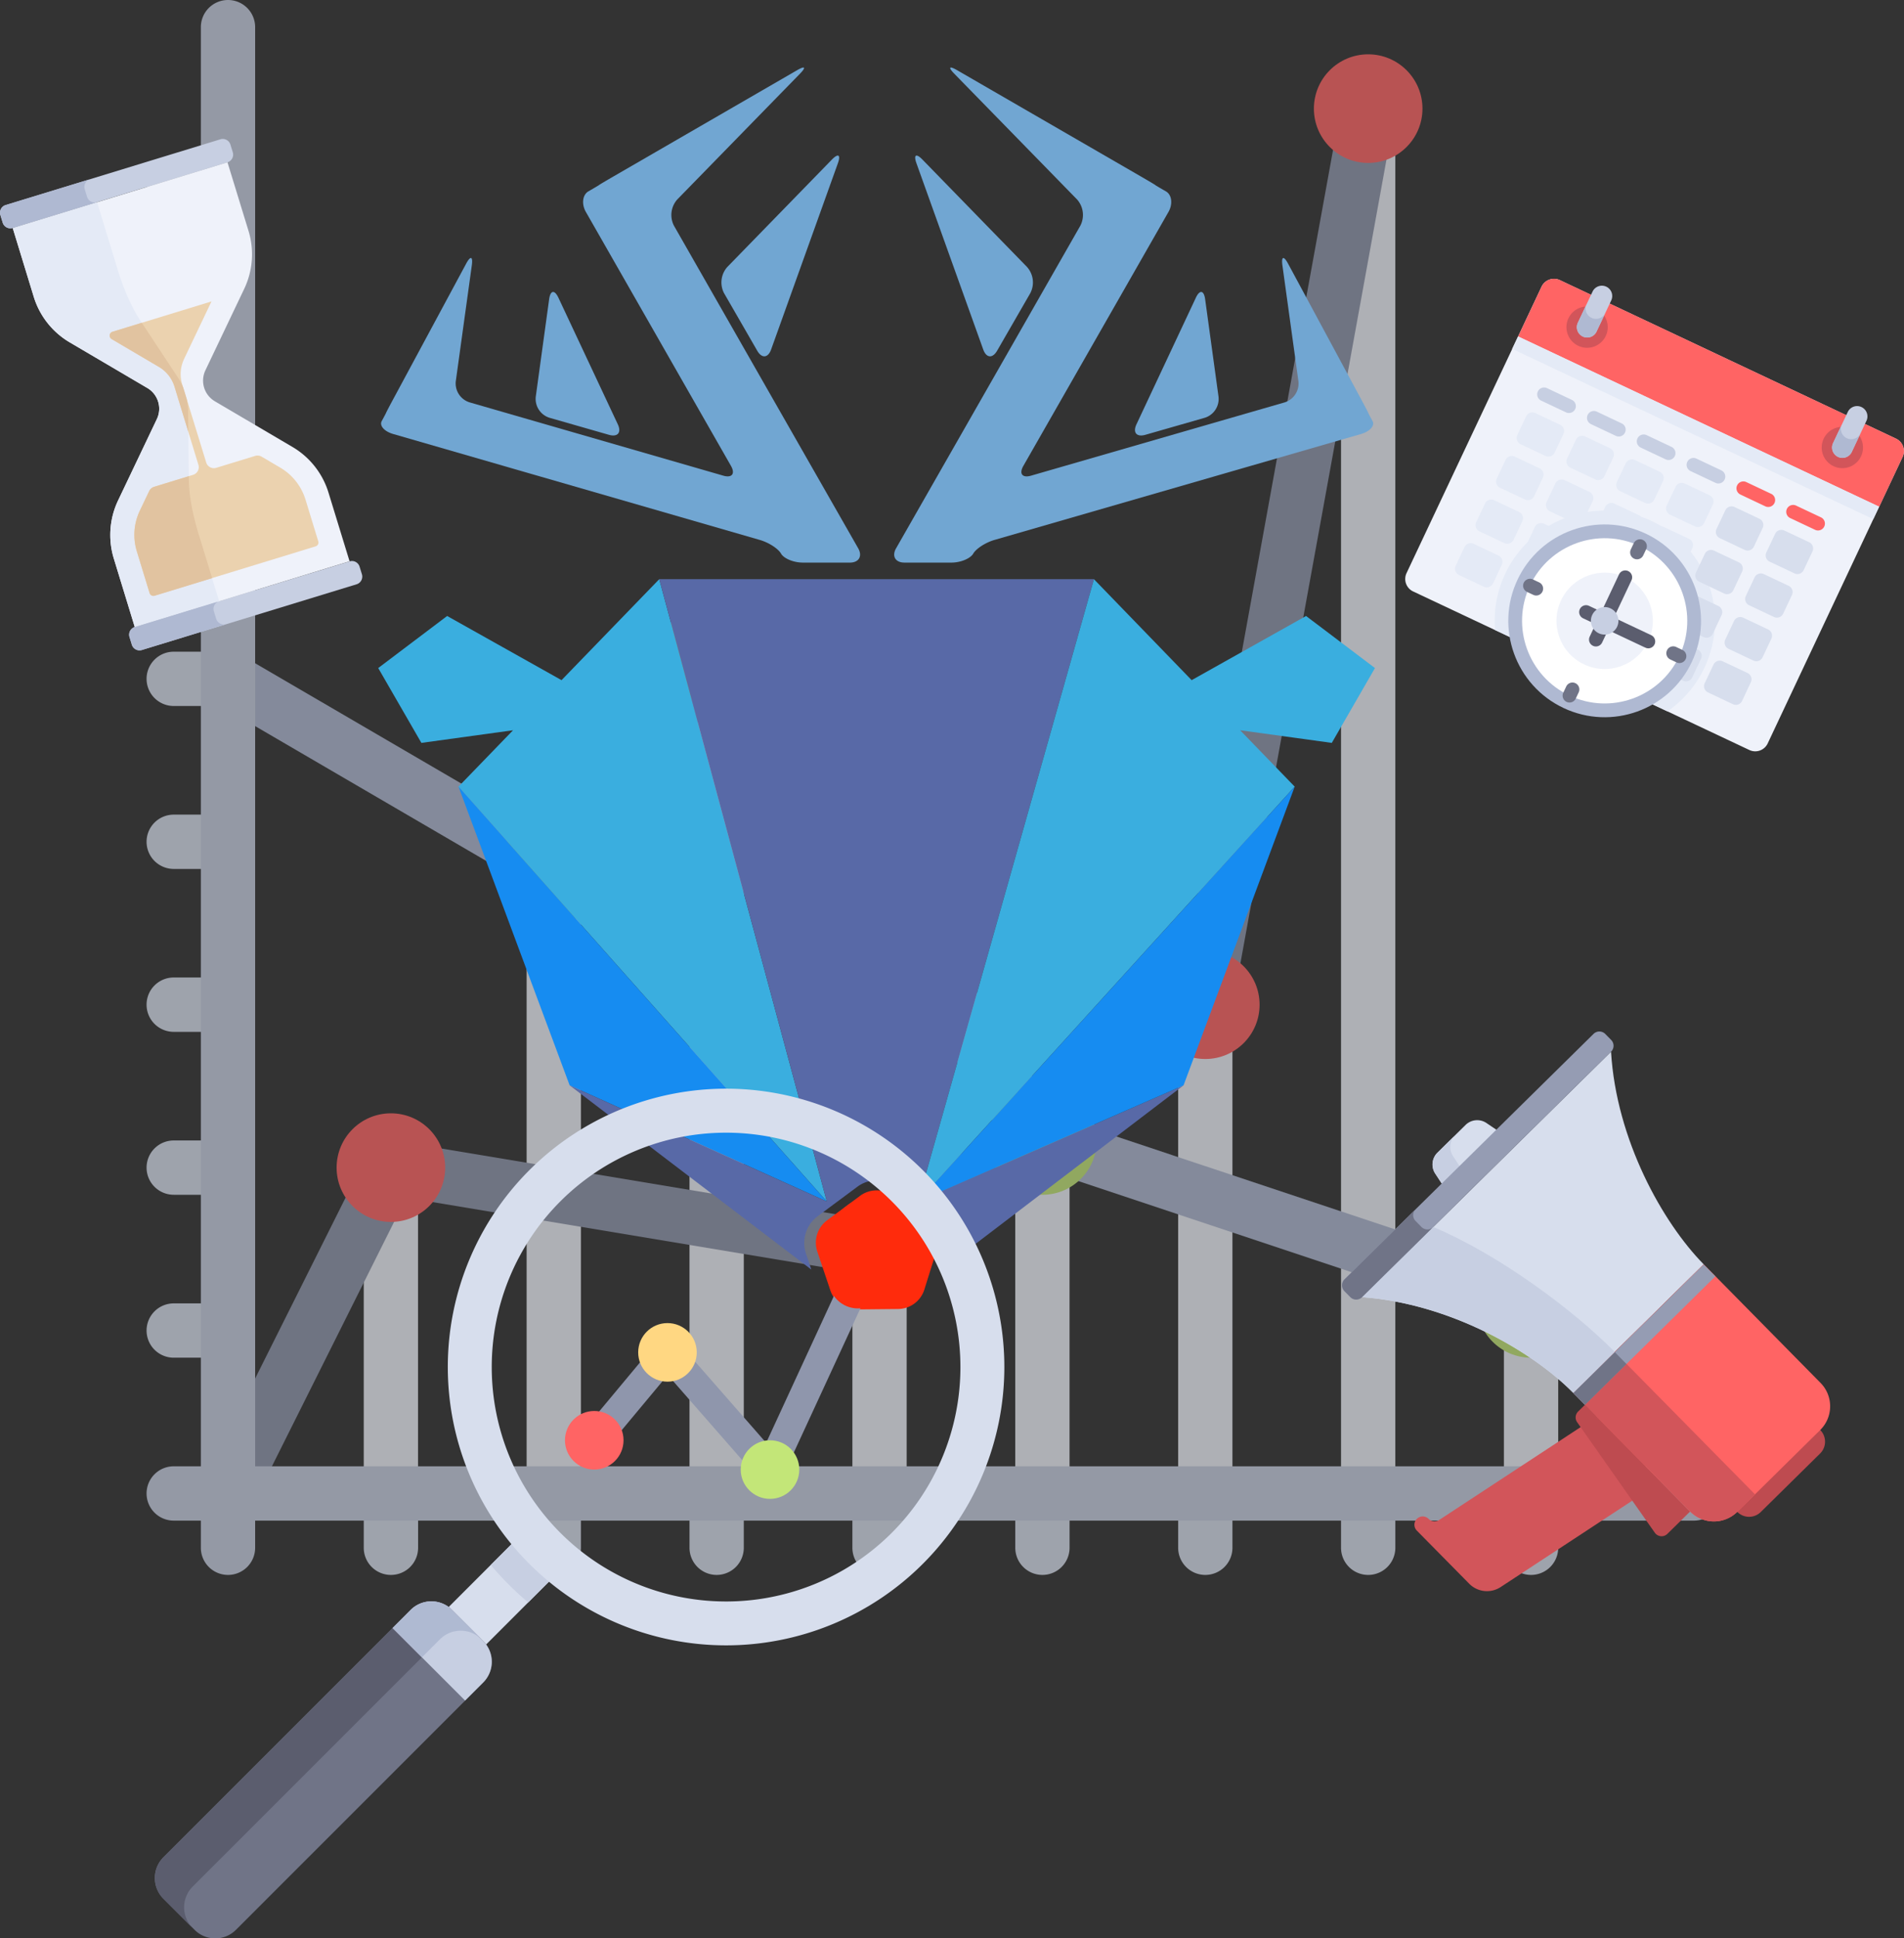 <svg id="Layer_1" data-name="Layer 1" xmlns="http://www.w3.org/2000/svg" viewBox="0 0 1147.58 1168"><rect x="0" y="0" width="1147.58" height="1168" fill="#333333" stroke="none"/><defs><style>.cls-1{opacity:0.65;}.cls-2{fill:#eff2fa;}.cls-3{fill:#afb9d2;}.cls-4{fill:#8f96ac;}.cls-5{fill:#d7deed;}.cls-6{fill:#c7cfe2;}.cls-7{fill:#ff6464;}.cls-8{fill:#c3e678;}.cls-9{fill:#71a6d2;}.cls-10{fill:#3aaedf;}.cls-11{fill:#168cf1;}.cls-12{fill:#5869a7;}.cls-13{fill:#ff2b0c;}.cls-14{fill:#707487;}.cls-15{fill:#5b5d6e;}.cls-16{opacity:0.97;}.cls-17{fill:#ffd782;}.cls-18{fill:#e4eaf6;}.cls-19{fill:#d2555a;}.cls-20{fill:#fff;}.cls-21{fill:#ebd2af;}.cls-22{fill:#e1c3a0;}.cls-23{fill:#be4b50;}.cls-24{fill:#959cb3;}</style></defs><title>charts</title><g class="cls-1"><rect class="cls-2" x="317.41" y="523.59" width="32.72" height="376.33"/><rect class="cls-2" x="219.23" y="703.57" width="32.72" height="196.34"/><rect class="cls-2" x="415.58" y="392.69" width="32.72" height="507.22"/><rect class="cls-2" x="513.75" y="752.66" width="32.72" height="147.26"/><rect class="cls-2" x="611.92" y="687.21" width="32.72" height="212.71"/><rect class="cls-2" x="710.1" y="589.03" width="32.72" height="310.88"/><rect class="cls-2" x="808.27" y="65.45" width="32.72" height="834.47"/><rect class="cls-2" x="906.44" y="785.38" width="32.72" height="114.53"/><path class="cls-3" d="M922.8,801.75a16.32,16.32,0,0,1-5.18-.85L623.11,702.73a16.36,16.36,0,0,1-8.44-6.45L431.16,421,346.85,533.4a16.37,16.37,0,0,1-21.33,4.31L129.18,423.18a16.36,16.36,0,0,1,16.49-28.27L329.42,502.11l89.43-119.24a15.66,15.66,0,0,1,13.54-6.54,16.36,16.36,0,0,1,13.16,7.28L638.78,673.46,928,769.86a16.37,16.37,0,0,1-5.18,31.89Z"/><path class="cls-4" d="M137.41,916.28a16.36,16.36,0,0,1-14.62-23.68L221,696.25a16.4,16.4,0,0,1,17.33-8.82L525.9,735.37,711.51,596.16l97-533.63a16.36,16.36,0,1,1,32.2,5.85L742.56,608.32a16.33,16.33,0,0,1-6.28,10.16L539.93,765.74a16.23,16.23,0,0,1-12.51,3.05l-282.6-47.1L152.06,907.23A16.35,16.35,0,0,1,137.41,916.28Z"/><path class="cls-5" d="M137.42,818.1H104.7a16.36,16.36,0,0,1-16.36-16.36h0a16.36,16.36,0,0,1,16.36-16.36h32.72Z"/><path class="cls-5" d="M137.42,719.93H104.7a16.36,16.36,0,0,1-16.36-16.36h0a16.36,16.36,0,0,1,16.36-16.36h32.72Z"/><path class="cls-5" d="M137.42,621.76H104.7A16.36,16.36,0,0,1,88.34,605.4h0A16.36,16.36,0,0,1,104.7,589h32.72Z"/><path class="cls-5" d="M137.42,523.59H104.7a16.36,16.36,0,0,1-16.36-16.36h0a16.36,16.36,0,0,1,16.36-16.36h32.72Z"/><path class="cls-5" d="M137.42,425.41H104.7a16.36,16.36,0,0,1-16.36-16.36h0a16.36,16.36,0,0,1,16.36-16.36h32.72Z"/><path class="cls-5" d="M137.42,327.24H104.7a16.36,16.36,0,0,1-16.36-16.36h0a16.36,16.36,0,0,1,16.36-16.36h32.72Z"/><path class="cls-5" d="M137.42,229.07H104.7a16.36,16.36,0,0,1-16.36-16.36h0a16.36,16.36,0,0,1,16.36-16.36h32.72Z"/><path class="cls-5" d="M137.42,130.9H104.7a16.36,16.36,0,0,1-16.36-16.36h0A16.36,16.36,0,0,1,104.7,98.17h32.72Z"/><path class="cls-5" d="M939.16,899.91v32.72A16.36,16.36,0,0,1,922.8,949h0a16.36,16.36,0,0,1-16.36-16.36V899.91Z"/><path class="cls-5" d="M841,899.91v32.72A16.36,16.36,0,0,1,824.63,949h0a16.36,16.36,0,0,1-16.36-16.36V899.91Z"/><path class="cls-5" d="M742.82,899.91v32.72A16.36,16.36,0,0,1,726.46,949h0a16.36,16.36,0,0,1-16.36-16.36V899.91Z"/><path class="cls-5" d="M644.65,899.91v32.72A16.36,16.36,0,0,1,628.29,949h0a16.36,16.36,0,0,1-16.36-16.36V899.91Z"/><path class="cls-5" d="M546.47,899.91v32.72A16.36,16.36,0,0,1,530.11,949h0a16.36,16.36,0,0,1-16.36-16.36V899.91Z"/><path class="cls-5" d="M448.3,899.91v32.72A16.36,16.36,0,0,1,431.94,949h0a16.36,16.36,0,0,1-16.36-16.36V899.91Z"/><path class="cls-5" d="M350.13,899.91v32.72A16.36,16.36,0,0,1,333.77,949h0a16.36,16.36,0,0,1-16.36-16.36V899.91Z"/><path class="cls-5" d="M252,899.91v32.72A16.36,16.36,0,0,1,235.6,949h0a16.36,16.36,0,0,1-16.36-16.36V899.91Z"/><path class="cls-6" d="M137.42,949h0a16.36,16.36,0,0,1-16.36-16.36V16.36A16.36,16.36,0,0,1,137.42,0h0a16.36,16.36,0,0,1,16.36,16.36V932.64A16.36,16.36,0,0,1,137.42,949Z"/><path class="cls-6" d="M88.34,899.91h0a16.36,16.36,0,0,1,16.36-16.36H1021a16.36,16.36,0,0,1,16.36,16.36h0A16.36,16.36,0,0,1,1021,916.28H104.7A16.36,16.36,0,0,1,88.34,899.91Z"/><circle class="cls-7" cx="235.6" cy="703.57" r="32.72"/><circle class="cls-8" cx="333.77" cy="523.59" r="32.72"/><circle class="cls-8" cx="431.94" cy="392.69" r="32.72"/><circle class="cls-8" cx="628.29" cy="687.21" r="32.72"/><circle class="cls-8" cx="922.8" cy="785.38" r="32.72"/><circle class="cls-7" cx="530.11" cy="752.66" r="32.72"/><circle class="cls-7" cx="726.46" cy="605.4" r="32.72"/><circle class="cls-7" cx="824.63" cy="65.45" r="32.72"/></g><path class="cls-9" d="M483.83,339c-5.5,0-11.4-2.44-13.1-5.43s-7.42-6.67-12.71-8.2L236.95,261.51c-5.28-1.53-8.38-5-6.88-7.76s2.68-5,2.63-5,2-4,4.64-8.85L281,158.8c2.61-4.84,4.13-4.35,3.37,1.1l-9.66,69.85A11.94,11.94,0,0,0,283,242.44l152.9,44.17c5.28,1.53,7.37-1.13,4.65-5.91l-87.44-153c-2.73-4.78-2-10.35,1.54-12.4s6.49-3.77,6.47-3.84,3.86-2.38,8.62-5.13L480.48,42.28c4.76-2.75,5.51-1.79,1.67,2.15l-73.93,75.75a14.07,14.07,0,0,0-2,15.84l111,194.31c2.73,4.78.46,8.68-5,8.68Z"/><path class="cls-9" d="M505,98.41c1.86-5.18.24-6.19-3.6-2.25l-63,64.68a14,14,0,0,0-2,15.82l20,34.68c2.75,4.76,6.52,4.43,8.37-.75Z"/><path class="cls-9" d="M336.59,179.44c-2.34-5-4.86-4.59-5.61.85l-8.07,58.79a11.91,11.91,0,0,0,8.26,12.65L367,262c5.29,1.51,7.7-1.33,5.37-6.31Z"/><path class="cls-9" d="M827.27,253.74c1.5,2.74-1.6,6.23-6.88,7.76L599.32,325.37c-5.28,1.53-11,5.22-12.71,8.2S579,339,573.51,339H545.13c-5.5,0-7.77-3.91-5-8.68L651.14,136a14.07,14.07,0,0,0-2-15.84L575.18,44.43c-3.84-3.94-3.09-4.9,1.67-2.15l110.79,64.06c4.76,2.75,8.64,5.06,8.62,5.13s2.89,1.8,6.46,3.84,4.27,7.62,1.54,12.4l-87.45,153c-2.73,4.78-.64,7.43,4.64,5.91l152.9-44.17a11.94,11.94,0,0,0,8.24-12.68l-9.65-69.85c-.75-5.45.77-5.94,3.38-1.1L820,239.86c2.61,4.84,4.7,8.83,4.64,8.85S825.77,251,827.27,253.74Z"/><path class="cls-9" d="M552.38,98.41c-1.86-5.18-.24-6.19,3.6-2.25l63,64.68a14,14,0,0,1,2,15.82l-20,34.68c-2.75,4.76-6.52,4.43-8.37-.75Z"/><path class="cls-9" d="M720.75,179.44c2.34-5,4.86-4.59,5.61.85l8.07,58.79a11.91,11.91,0,0,1-8.26,12.65L690.34,262c-5.29,1.51-7.7-1.33-5.37-6.31Z"/><polygon class="cls-10" points="276.34 474 309.22 440.03 253.98 447.64 227.96 402.55 269.5 371.17 338.45 409.84 397.34 349 498.34 724 276.34 474"/><polygon class="cls-11" points="498.34 724 343.34 654 276.34 474 498.34 724"/><path class="cls-12" d="M713.34,654,568.84,764.12h0l-1.2.91,3.26-9.67a20.09,20.09,0,0,0-7.07-22.53L540.07,715.2a19.39,19.39,0,0,0-23.46,0l-23.76,17.64a20.09,20.09,0,0,0-7.07,22.53L489,765,343.34,654l155,70-101-375h262l-106,375Z"/><polygon class="cls-10" points="802.7 447.64 747.46 440.03 780.34 474 553.34 724 659.34 349 718.23 409.84 787.18 371.17 828.72 402.55 802.7 447.64"/><polygon class="cls-11" points="780.34 474 713.34 654 553.34 724 780.34 474"/><path class="cls-13" d="M564.56,753.39,562,761.44,557.15,777a16.78,16.78,0,0,1-15.85,11.77l-13.13.13-11.6.12a16.78,16.78,0,0,1-16.08-11.43l-5.17-15.36-2.72-8.08a16.79,16.79,0,0,1,5.91-18.83l19.86-14.74a16.8,16.8,0,0,1,19.73-.2l20.16,14.33A16.79,16.79,0,0,1,564.56,753.39Z"/><path class="cls-4" d="M464.1,894.35a8.84,8.84,0,0,1-6.64-3l-55-62.85-37.52,45a8.83,8.83,0,1,1-13.56-11.3l44.14-53a8.82,8.82,0,0,1,6.67-3.18,8.24,8.24,0,0,1,6.75,3l52.84,60.38L509,767.06a8.83,8.83,0,1,1,16,7.4l-53,114.76a8.83,8.83,0,0,1-6.76,5A8.42,8.42,0,0,1,464.1,894.35Z"/><rect class="cls-5" x="258" y="946.79" width="81.15" height="31.94" transform="translate(-593.32 493.11) rotate(-45)"/><path class="cls-6" d="M295.78,943a186.44,186.44,0,0,0,22.58,22.58l20.2-20.2L316,922.77Z"/><path class="cls-5" d="M437.61,656A167.72,167.72,0,1,0,605.34,823.72,167.72,167.72,0,0,0,437.61,656Zm0,309A141.24,141.24,0,1,1,578.86,823.73,141.24,141.24,0,0,1,437.61,965Z"/><path class="cls-14" d="M117.24,1162.83l-18.73-18.72a17.66,17.66,0,0,1,0-25l149-149a17.66,17.66,0,0,1,25,0l18.73,18.72a17.66,17.66,0,0,1,0,25l-149,149A17.65,17.65,0,0,1,117.24,1162.83Z"/><path class="cls-15" d="M116.16,1136.79l149-149a17.66,17.66,0,0,1,25,0l1.09,1.09,0,0-18.73-18.72a17.66,17.66,0,0,0-25,0l-149,149a17.65,17.65,0,0,0,0,25l17.64,17.64A17.65,17.65,0,0,1,116.16,1136.79Z"/><path class="cls-6" d="M280.33,1024.71l10.88-10.88a17.66,17.66,0,0,0,0-25l-18.73-18.72a17.66,17.66,0,0,0-25,0L236.63,981Z"/><g class="cls-16"><path class="cls-3" d="M254.29,998.67l10.88-10.88a17.66,17.66,0,0,1,25,0l1.09,1.09,0,0-18.73-18.72a17.66,17.66,0,0,0-25,0L236.63,981Z"/></g><circle class="cls-7" cx="358.17" cy="867.86" r="17.65"/><circle class="cls-17" cx="402.3" cy="814.9" r="17.65"/><circle class="cls-8" cx="464.1" cy="885.52" r="17.65"/><circle class="cls-13" cx="517.06" cy="770.76" r="17.65"/><path class="cls-2" d="M1054.36,451.92,851.73,356.39a8.3,8.3,0,0,1-4-11l81.38-172.61a8.3,8.3,0,0,1,11-4l202.63,95.54a8.3,8.3,0,0,1,4,11L1065.41,448A8.3,8.3,0,0,1,1054.36,451.92Z"/><path class="cls-18" d="M1005,428.65a66.38,66.38,0,1,0-103.88-49Z"/><path class="cls-7" d="M1132.64,305.37,915,202.75l14.15-30a8.3,8.3,0,0,1,11-4l202.63,95.54a8.3,8.3,0,0,1,4,11Z"/><rect class="cls-18" x="1017.9" y="137.51" width="8.3" height="240.62" transform="translate(352.99 1072.31) rotate(-64.76)"/><circle class="cls-19" cx="956.62" cy="197.15" r="12.45" transform="translate(370.33 978.35) rotate(-64.76)"/><path class="cls-6" d="M954,202.78h0a6.22,6.22,0,0,1-3-8.28l8.85-18.76a6.22,6.22,0,0,1,8.28-3h0a6.22,6.22,0,0,1,3,8.28l-8.85,18.76A6.22,6.22,0,0,1,954,202.78Z"/><path class="cls-3" d="M959.28,191.53a6.22,6.22,0,0,1-3-8.28L951,194.5a6.22,6.22,0,0,0,11.26,5.31l5.31-11.26A6.22,6.22,0,0,1,959.28,191.53Z"/><circle class="cls-19" cx="1110.47" cy="269.69" r="12.45" transform="translate(392.96 1159.11) rotate(-64.76)"/><path class="cls-6" d="M1107.82,275.32h0a6.22,6.22,0,0,1-3-8.28l8.85-18.76a6.22,6.22,0,0,1,8.28-3h0a6.22,6.22,0,0,1,3,8.28l-8.85,18.76A6.22,6.22,0,0,1,1107.82,275.32Z"/><path class="cls-3" d="M1113.13,264.06a6.22,6.22,0,0,1-3-8.28L1104.84,267a6.22,6.22,0,1,0,11.26,5.31l5.31-11.26A6.22,6.22,0,0,1,1113.13,264.06Z"/><path class="cls-18" d="M931.5,274.75l-15-7.08a4.15,4.15,0,0,1-2-5.52l5.31-11.26a4.15,4.15,0,0,1,5.52-2l15,7.08a4.15,4.15,0,0,1,2,5.52L937,272.77A4.15,4.15,0,0,1,931.5,274.75Z"/><path class="cls-18" d="M961.52,288.9l-15-7.08a4.15,4.15,0,0,1-2-5.52L949.84,265a4.15,4.15,0,0,1,5.52-2l15,7.08a4.15,4.15,0,0,1,2,5.52L967,286.92A4.15,4.15,0,0,1,961.52,288.9Z"/><path class="cls-18" d="M991.54,303.06l-15-7.08a4.15,4.15,0,0,1-2-5.52l5.31-11.26a4.15,4.15,0,0,1,5.52-2l15,7.08a4.15,4.15,0,0,1,2,5.52l-5.31,11.26A4.15,4.15,0,0,1,991.54,303.06Z"/><path class="cls-18" d="M1021.56,317.21l-15-7.08a4.15,4.15,0,0,1-2-5.52l5.31-11.26a4.15,4.15,0,0,1,5.52-2l15,7.08a4.15,4.15,0,0,1,2,5.52l-5.31,11.26A4.15,4.15,0,0,1,1021.56,317.21Z"/><path class="cls-5" d="M1051.58,331.36l-15-7.08a4.15,4.15,0,0,1-2-5.52l5.31-11.26a4.15,4.15,0,0,1,5.52-2l15,7.08a4.15,4.15,0,0,1,2,5.52l-5.31,11.26A4.15,4.15,0,0,1,1051.58,331.36Z"/><path class="cls-5" d="M1081.6,345.52l-15-7.08a4.15,4.15,0,0,1-2-5.52l5.31-11.26a4.15,4.15,0,0,1,5.52-2l15,7.08a4.15,4.15,0,0,1,2,5.52l-5.31,11.26A4.15,4.15,0,0,1,1081.6,345.52Z"/><path class="cls-6" d="M943.89,248.48l-15-7.08a4.15,4.15,0,0,1-2-5.52h0a4.15,4.15,0,0,1,5.52-2l15,7.08a4.15,4.15,0,0,1,2,5.52h0A4.15,4.15,0,0,1,943.89,248.48Z"/><path class="cls-6" d="M973.91,262.64l-15-7.08a4.15,4.15,0,0,1-2-5.52h0a4.15,4.15,0,0,1,5.52-2l15,7.08a4.15,4.15,0,0,1,2,5.52h0A4.15,4.15,0,0,1,973.91,262.64Z"/><path class="cls-6" d="M1003.93,276.79l-15-7.08a4.15,4.15,0,0,1-2-5.52h0a4.15,4.15,0,0,1,5.52-2l15,7.08a4.15,4.15,0,0,1,2,5.52h0A4.15,4.15,0,0,1,1003.93,276.79Z"/><path class="cls-6" d="M1033.95,290.94l-15-7.08a4.15,4.15,0,0,1-2-5.52h0a4.15,4.15,0,0,1,5.52-2l15,7.08a4.15,4.15,0,0,1,2,5.52h0A4.15,4.15,0,0,1,1033.95,290.94Z"/><path class="cls-7" d="M1064,305.1,1049,298a4.15,4.15,0,0,1-2-5.52h0a4.15,4.15,0,0,1,5.52-2l15,7.08a4.15,4.15,0,0,1,2,5.52h0A4.15,4.15,0,0,1,1064,305.1Z"/><path class="cls-7" d="M1094,319.25l-15-7.08a4.15,4.15,0,0,1-2-5.52h0a4.15,4.15,0,0,1,5.52-2l15,7.08a4.15,4.15,0,0,1,2,5.52h0A4.15,4.15,0,0,1,1094,319.25Z"/><path class="cls-18" d="M919.12,301l-15-7.08a4.15,4.15,0,0,1-2-5.52l5.31-11.26a4.15,4.15,0,0,1,5.52-2l15,7.08a4.15,4.15,0,0,1,2,5.52L924.64,299A4.15,4.15,0,0,1,919.12,301Z"/><path class="cls-18" d="M949.14,315.17l-15-7.08a4.15,4.15,0,0,1-2-5.52l5.31-11.26a4.15,4.15,0,0,1,5.52-2l15,7.08a4.15,4.15,0,0,1,2,5.52l-5.31,11.26A4.15,4.15,0,0,1,949.14,315.17Z"/><path class="cls-18" d="M979.16,329.32l-15-7.08a4.15,4.15,0,0,1-2-5.52l5.31-11.26a4.15,4.15,0,0,1,5.52-2l15,7.08a4.15,4.15,0,0,1,2,5.52l-5.31,11.26A4.15,4.15,0,0,1,979.16,329.32Z"/><path class="cls-18" d="M1009.18,343.48l-15-7.08a4.15,4.15,0,0,1-2-5.52l5.31-11.26a4.15,4.15,0,0,1,5.52-2l15,7.08a4.15,4.15,0,0,1,2,5.52l-5.31,11.26A4.15,4.15,0,0,1,1009.18,343.48Z"/><path class="cls-5" d="M1039.2,357.63l-15-7.08a4.15,4.15,0,0,1-2-5.52l5.31-11.26a4.15,4.15,0,0,1,5.52-2l15,7.08a4.15,4.15,0,0,1,2,5.52l-5.31,11.26A4.15,4.15,0,0,1,1039.2,357.63Z"/><path class="cls-5" d="M1069.22,371.78l-15-7.08a4.15,4.15,0,0,1-2-5.52l5.31-11.26a4.15,4.15,0,0,1,5.52-2l15,7.08a4.15,4.15,0,0,1,2,5.52l-5.31,11.26A4.15,4.15,0,0,1,1069.22,371.78Z"/><path class="cls-18" d="M906.74,327.28l-15-7.08a4.15,4.15,0,0,1-2-5.52l5.31-11.26a4.15,4.15,0,0,1,5.52-2l15,7.08a4.15,4.15,0,0,1,2,5.52l-5.31,11.26A4.15,4.15,0,0,1,906.74,327.28Z"/><path class="cls-18" d="M936.76,341.44l-15-7.08a4.15,4.15,0,0,1-2-5.52l5.31-11.26a4.15,4.15,0,0,1,5.52-2l15,7.08a4.15,4.15,0,0,1,2,5.52l-5.31,11.26A4.15,4.15,0,0,1,936.76,341.44Z"/><path class="cls-18" d="M966.77,355.59l-15-7.08a4.15,4.15,0,0,1-2-5.52l5.31-11.26a4.15,4.15,0,0,1,5.52-2l15,7.08a4.15,4.15,0,0,1,2,5.52l-5.31,11.26A4.15,4.15,0,0,1,966.77,355.59Z"/><path class="cls-18" d="M996.79,369.74l-15-7.08a4.15,4.15,0,0,1-2-5.52l5.31-11.26a4.15,4.15,0,0,1,5.52-2l15,7.08a4.15,4.15,0,0,1,2,5.52l-5.31,11.26A4.15,4.15,0,0,1,996.79,369.74Z"/><path class="cls-5" d="M1026.81,383.9l-15-7.08a4.15,4.15,0,0,1-2-5.52l5.31-11.26a4.15,4.15,0,0,1,5.52-2l15,7.08a4.15,4.15,0,0,1,2,5.52l-5.31,11.26A4.15,4.15,0,0,1,1026.81,383.9Z"/><path class="cls-5" d="M1056.83,398.05l-15-7.08a4.15,4.15,0,0,1-2-5.52l5.31-11.26a4.15,4.15,0,0,1,5.52-2l15,7.08a4.15,4.15,0,0,1,2,5.52l-5.31,11.26A4.15,4.15,0,0,1,1056.83,398.05Z"/><path class="cls-18" d="M894.35,353.55l-15-7.08a4.15,4.15,0,0,1-2-5.52l5.31-11.26a4.15,4.15,0,0,1,5.52-2l15,7.08a4.15,4.15,0,0,1,2,5.52l-5.31,11.26A4.15,4.15,0,0,1,894.35,353.55Z"/><path class="cls-18" d="M924.37,367.7l-15-7.08a4.15,4.15,0,0,1-2-5.52l5.31-11.26a4.15,4.15,0,0,1,5.52-2l15,7.08a4.15,4.15,0,0,1,2,5.52l-5.31,11.26A4.15,4.15,0,0,1,924.37,367.7Z"/><path class="cls-18" d="M954.39,381.86l-15-7.08a4.15,4.15,0,0,1-2-5.52L942.7,358a4.15,4.15,0,0,1,5.52-2l15,7.08a4.15,4.15,0,0,1,2,5.52l-5.31,11.26A4.15,4.15,0,0,1,954.39,381.86Z"/><path class="cls-18" d="M984.41,396l-15-7.08a4.15,4.15,0,0,1-2-5.52l5.31-11.26a4.15,4.15,0,0,1,5.52-2l15,7.08a4.15,4.15,0,0,1,2,5.52L989.93,394A4.15,4.15,0,0,1,984.41,396Z"/><path class="cls-5" d="M1014.43,410.16l-15-7.08a4.15,4.15,0,0,1-2-5.52l5.31-11.26a4.15,4.15,0,0,1,5.52-2l15,7.08a4.15,4.15,0,0,1,2,5.52l-5.31,11.26A4.15,4.15,0,0,1,1014.43,410.16Z"/><path class="cls-5" d="M1044.45,424.32l-15-7.08a4.15,4.15,0,0,1-2-5.52l5.31-11.26a4.15,4.15,0,0,1,5.52-2l15,7.08a4.15,4.15,0,0,1,2,5.52L1050,422.33A4.15,4.15,0,0,1,1044.45,424.32Z"/><circle class="cls-3" cx="967.2" cy="374.14" r="58.08" transform="translate(216.32 1089.42) rotate(-64.76)"/><circle class="cls-20" cx="967.2" cy="374.14" r="49.78" transform="translate(216.32 1089.42) rotate(-64.76)"/><circle class="cls-2" cx="967.2" cy="374.14" r="29.04" transform="translate(216.32 1089.42) rotate(-64.76)"/><path class="cls-14" d="M990.2,325.36h0a4.15,4.15,0,0,0-5.52,2l-1.77,3.75a4.15,4.15,0,0,0,2,5.52h0a4.15,4.15,0,0,0,5.52-2l1.77-3.75A4.15,4.15,0,0,0,990.2,325.36Z"/><path class="cls-14" d="M949.51,411.66h0a4.15,4.15,0,0,0-5.52,2l-1.77,3.75a4.15,4.15,0,0,0,2,5.52h0a4.15,4.15,0,0,0,5.52-2l1.77-3.75A4.15,4.15,0,0,0,949.51,411.66Z"/><path class="cls-14" d="M1016,397.14h0a4.15,4.15,0,0,0-2-5.52l-3.75-1.77a4.15,4.15,0,0,0-5.52,2h0a4.15,4.15,0,0,0,2,5.52l3.75,1.77A4.15,4.15,0,0,0,1016,397.14Z"/><path class="cls-14" d="M929.68,356.45h0a4.15,4.15,0,0,0-2-5.52l-3.75-1.77a4.15,4.15,0,0,0-5.52,2h0a4.15,4.15,0,0,0,2,5.52l3.75,1.77A4.15,4.15,0,0,0,929.68,356.45Z"/><path class="cls-15" d="M960.13,389.15h0a4.15,4.15,0,0,1-2-5.52l17.69-37.52a4.15,4.15,0,0,1,5.52-2h0a4.15,4.15,0,0,1,2,5.52l-17.69,37.52A4.15,4.15,0,0,1,960.13,389.15Z"/><path class="cls-15" d="M952.19,367.06h0a4.15,4.15,0,0,1,5.52-2l37.52,17.69a4.15,4.15,0,0,1,2,5.52h0a4.15,4.15,0,0,1-5.52,2l-37.52-17.69A4.15,4.15,0,0,1,952.19,367.06Z"/><circle class="cls-6" cx="967.2" cy="374.14" r="8.3" transform="translate(216.32 1089.42) rotate(-64.76)"/><path class="cls-6" d="M132.87,83.93,3.42,123.55a4.84,4.84,0,0,0-3.21,6l1.42,4.62a4.84,4.84,0,0,0,6,3.21L137.11,97.8a4.84,4.84,0,0,0,3.21-6l-1.42-4.62A4.84,4.84,0,0,0,132.87,83.93Z"/><path class="cls-6" d="M85.49,391.69l129.45-39.62a4.84,4.84,0,0,0,3.21-6l-1.42-4.62a4.84,4.84,0,0,0-6-3.21L81.25,377.82a4.84,4.84,0,0,0-3.21,6l1.42,4.62A4.84,4.84,0,0,0,85.49,391.69Z"/><path class="cls-2" d="M123.83,223.08l23.35-49a48.35,48.35,0,0,0,2.59-35L137.11,97.8,7.67,137.42l12.65,41.35A48.35,48.35,0,0,0,42,206.28L88.8,233.8a14.5,14.5,0,0,1,6.51,8.26h0a14.5,14.5,0,0,1-.78,10.49l-23.35,49a48.35,48.35,0,0,0-2.59,35l12.65,41.35L210.69,338.2,198,296.85a48.35,48.35,0,0,0-21.71-27.52l-46.76-27.51a14.5,14.5,0,0,1-6.51-8.26h0A14.51,14.51,0,0,1,123.83,223.08Z"/><path class="cls-18" d="M113.79,288.47l-.44-41.69A39.81,39.81,0,0,0,107.62,228l-23-34.8c-5.12-7.76-9.93-18.48-13.47-30L58.52,121.85,7.67,137.42l12.65,41.35A48.34,48.34,0,0,0,42,206.28L88.8,233.8a14.5,14.5,0,0,1,5.74,18.74l-23.35,49a48.35,48.35,0,0,0-2.59,35l12.65,41.35,50.85-15.56-12.65-41.34C115.91,309.34,113.89,297.77,113.79,288.47Z"/><path class="cls-3" d="M52.48,118.64,51.07,114a4.84,4.84,0,0,1,3.21-6L3.42,123.55a4.84,4.84,0,0,0-3.21,6l1.42,4.62a4.84,4.84,0,0,0,6,3.21l50.85-15.56A4.84,4.84,0,0,1,52.48,118.64Z"/><path class="cls-3" d="M130.31,372.91l-1.42-4.62a4.84,4.84,0,0,1,3.21-6L81.25,377.82a4.84,4.84,0,0,0-3.21,6l1.42,4.62a4.84,4.84,0,0,0,6,3.21l50.85-15.56A4.83,4.83,0,0,1,130.31,372.91Z"/><path class="cls-21" d="M169,281.83l-11.32-6.66a4.83,4.83,0,0,0-3.87-.46l-23.52,7.2a4.84,4.84,0,0,1-6-3.21L109.93,232a21,21,0,0,1,.76-15.08l0-.09,16.78-35.2L67.8,199.91a2.42,2.42,0,0,0-.52,4.39l28.87,17,.09.05a21,21,0,0,1,9.07,12.07l14.29,46.7a4.84,4.84,0,0,1-3.21,6l-23.52,7.2a4.83,4.83,0,0,0-2.95,2.54l-5.65,11.85a33.84,33.84,0,0,0-1.81,24.47l7.7,25.16a2.42,2.42,0,0,0,3,1.6l97.08-29.72a2.42,2.42,0,0,0,1.6-3l-7.7-25.16A33.85,33.85,0,0,0,169,281.83Z"/><path class="cls-22" d="M67.28,204.31l28.87,17,.09.05a21,21,0,0,1,9.07,12.07l8.18,26.74-.14-13.38a31.73,31.73,0,0,0-.78-6.15l-2.16-7.05a31.73,31.73,0,0,0-2.8-5.54L85.47,194.5,67.8,199.91A2.42,2.42,0,0,0,67.28,204.31Z"/><path class="cls-22" d="M119.45,320.91c-3.54-11.57-5.56-23.14-5.66-32.44l0-1.51-20.9,6.4a4.83,4.83,0,0,0-2.95,2.54l-5.65,11.85a33.85,33.85,0,0,0-1.81,24.47l7.7,25.16a2.42,2.42,0,0,0,3,1.6l34.67-10.61-8.41-27.48Z"/><path class="cls-5" d="M866.41,694.53l16.87-16.63A10,10,0,0,1,896,676.75l14.37,9.73L874.59,721.7l-9.52-14.51A10,10,0,0,1,866.41,694.53Z"/><path class="cls-6" d="M877.13,684l-10.72,10.57a10,10,0,0,0-1.35,12.65l9.52,14.51,10.72-10.57-9.52-14.51A10,10,0,0,1,877.13,684Z"/><path class="cls-23" d="M1093.57,858.1l3.52,3.57a10,10,0,0,1-.1,14.19l-35.73,35.22a10,10,0,0,1-14.19-.1l-3.52-3.57Z"/><path class="cls-5" d="M971,633.7,820.94,781.62c53.19,3.93,102.65,32.67,127.3,57.69l78.61-77.48C1002.2,736.81,974.18,686.94,971,633.7Z"/><path class="cls-24" d="M810.37,770.9,960.45,623a5,5,0,0,1,7.1.05l3.52,3.57a5,5,0,0,1-.05,7.1L820.94,781.62a5,5,0,0,1-7.1-.05L810.32,778A5,5,0,0,1,810.37,770.9Z"/><path class="cls-19" d="M854,915.19a5,5,0,0,0-.05,7.1l31.56,32a15.05,15.05,0,0,0,19,2l96.63-63.41L962.33,853.6l-94.95,62.31a5,5,0,0,1-6.33-.67h0A5,5,0,0,0,854,915.19Z"/><path class="cls-23" d="M1018.68,910.77,1005,924.23a5,5,0,0,1-7.63-.69L950.59,857a5,5,0,0,1,.58-6.46l4.12-4.06Z"/><path class="cls-7" d="M948.24,839.31l78.61-77.48,70.44,71.47a20.07,20.07,0,0,1-.21,28.38l-50,49.31a20.07,20.07,0,0,1-28.38-.21l-70.44-71.47Z"/><rect class="cls-24" x="935.88" y="799.12" width="110.38" height="10.03" transform="translate(-279.26 927.12) rotate(-44.58)"/><path class="cls-19" d="M1057.78,900.41,1047.06,911a20.07,20.07,0,0,1-28.38-.21l-63.39-64.32,25-24.65,77.48,78.61Z"/><rect class="cls-14" x="946.71" y="825.54" width="35.12" height="10.03" transform="translate(-305.51 915.91) rotate(-44.58)"/><path class="cls-6" d="M973.26,814.65c-24.65-25-69.35-58.45-109.44-75.3l-42.88,42.26c53.19,3.93,102.65,32.67,127.3,57.69Z"/><path class="cls-14" d="M853.25,728.64,810.37,770.9a5,5,0,0,0-.05,7.1l3.52,3.57a5,5,0,0,0,7.1.05l42.88-42.26a5,5,0,0,1-7.1-.05l-3.52-3.57A5,5,0,0,1,853.25,728.64Z"/></svg>